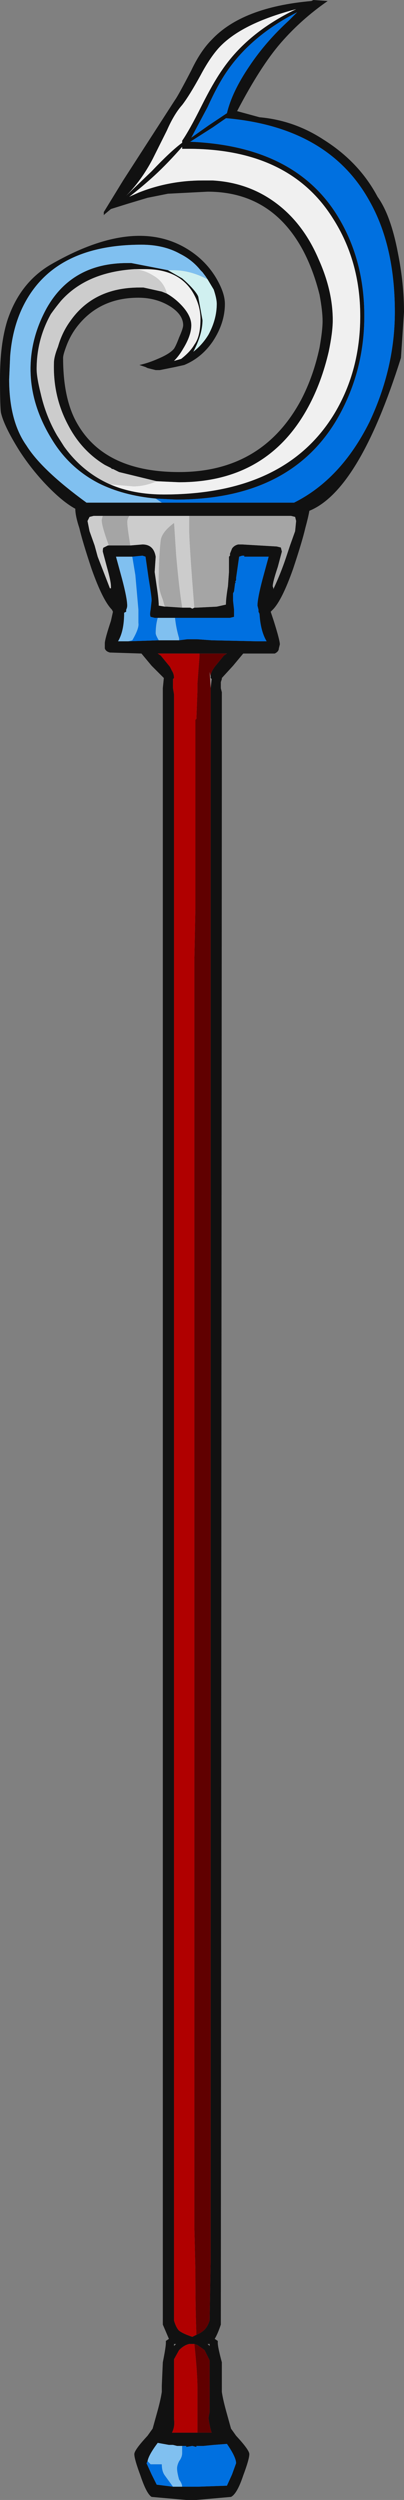 <?xml version="1.0" encoding="UTF-8" standalone="no"?>
<svg xmlns:ffdec="https://www.free-decompiler.com/flash" xmlns:xlink="http://www.w3.org/1999/xlink" ffdec:objectType="shape" height="122.6px" width="19.85px" xmlns="http://www.w3.org/2000/svg">
  <rect width="100%" height="100%" fill="#808080" stroke="none"/>
  <g transform="matrix(1.0, 0.0, 0.0, 1.0, 9.45, 60.85)">
    <path d="M1.7 -57.35 Q1.25 -56.7 0.75 -55.6 L-0.05 -54.1 0.8 -54.7 1.7 -55.3 Q1.95 -56.35 2.8 -57.6 3.6 -58.8 4.75 -59.85 L5.15 -60.25 Q2.9 -59.1 1.7 -57.35 M0.4 -57.15 Q-0.15 -56.15 -0.5 -55.7 -0.9 -55.25 -1.25 -54.45 -1.7 -53.55 -1.95 -53.05 -2.5 -52.0 -3.25 -51.25 L-2.0 -52.45 Q-1.05 -53.45 -0.5 -53.85 L-0.5 -53.95 Q-0.15 -54.45 0.45 -55.65 1.0 -56.75 1.45 -57.4 2.7 -59.25 5.1 -60.4 2.4 -59.7 1.3 -58.5 0.85 -58.0 0.4 -57.15 M-0.9 -23.35 L-1.45 -23.35 -1.45 -27.1 -1.4 -27.6 -2.0 -28.2 -2.5 -28.8 -4.05 -28.85 Q-4.25 -28.9 -4.3 -29.05 L-4.3 -29.3 Q-4.3 -29.5 -4.0 -30.4 L-3.9 -30.85 -3.95 -30.95 Q-4.4 -31.4 -4.95 -32.95 -5.4 -34.3 -5.55 -34.95 -5.75 -35.55 -5.75 -35.9 -6.4 -36.25 -7.25 -37.15 -7.95 -37.9 -8.5 -38.75 -9.25 -39.95 -9.4 -40.6 -9.45 -40.85 -9.45 -42.3 -9.45 -43.95 -9.1 -45.1 -8.5 -46.95 -7.0 -47.85 -2.95 -50.2 -0.35 -48.7 0.6 -48.15 1.15 -47.25 1.6 -46.5 1.6 -45.95 1.6 -45.0 1.0 -44.1 0.45 -43.3 -0.4 -42.95 L-0.85 -42.85 -1.6 -42.7 -1.8 -42.7 -2.2 -42.8 -2.3 -42.85 -2.6 -42.95 Q-2.15 -43.05 -1.7 -43.25 -1.1 -43.5 -0.9 -43.75 -0.8 -43.9 -0.65 -44.3 -0.45 -44.75 -0.45 -44.9 -0.45 -45.4 -1.05 -45.8 -1.75 -46.25 -2.65 -46.25 -4.55 -46.25 -5.65 -44.85 -6.0 -44.4 -6.2 -43.85 -6.35 -43.45 -6.35 -43.3 -6.35 -41.5 -5.8 -40.35 -4.5 -37.7 -0.65 -37.7 3.45 -37.7 5.35 -41.25 5.95 -42.4 6.25 -43.8 6.4 -44.65 6.4 -45.1 6.4 -45.6 6.25 -46.4 5.95 -47.6 5.45 -48.55 3.9 -51.45 0.75 -51.45 L-1.2 -51.35 -2.2 -51.15 -3.2 -50.85 -4.0 -50.6 -4.3 -50.35 -4.35 -50.3 -4.35 -50.45 -3.4 -52.0 -0.85 -55.95 Q-0.7 -56.15 -0.05 -57.4 0.4 -58.35 0.95 -58.9 2.45 -60.5 5.85 -60.8 L5.95 -60.85 6.65 -60.8 Q5.35 -59.9 4.35 -58.75 3.35 -57.6 2.2 -55.4 L3.3 -55.1 Q5.0 -54.95 6.45 -54.0 8.2 -52.9 9.1 -51.2 9.75 -50.3 10.1 -48.45 10.4 -46.95 10.4 -45.55 L10.25 -43.3 Q8.2 -36.8 5.75 -35.8 5.7 -35.5 5.55 -34.95 5.4 -34.3 4.95 -32.95 4.4 -31.4 3.95 -30.95 L3.85 -30.85 4.0 -30.4 Q4.3 -29.45 4.3 -29.25 L4.25 -29.05 Q4.25 -28.9 4.05 -28.8 L2.5 -28.8 2.0 -28.2 1.45 -27.6 1.45 -27.55 1.4 -27.4 1.4 -27.1 1.45 -26.9 1.45 -23.35 0.9 -23.35 0.9 -27.0 0.9 -27.1 0.95 -27.55 0.9 -27.6 0.9 -27.7 Q0.9 -27.8 1.0 -28.0 L1.1 -28.15 1.55 -28.7 1.7 -28.8 0.85 -28.8 0.8 -28.8 0.35 -28.8 -1.7 -28.8 -1.55 -28.7 -1.1 -28.15 -1.0 -27.95 Q-0.9 -27.8 -0.9 -27.6 L-0.95 -27.55 -0.95 -27.1 -0.9 -26.8 -0.9 -23.35 -0.9 52.95 Q-0.8 53.3 -0.65 53.45 -0.45 53.6 0.0 53.75 L0.2 53.65 Q0.45 53.55 0.6 53.4 0.75 53.25 0.85 52.95 L0.9 50.05 0.9 -23.35 1.45 -23.35 1.4 53.15 Q1.25 53.6 1.1 53.85 L1.25 53.95 1.25 54.05 Q1.25 54.25 1.45 55.0 L1.45 56.45 Q1.5 56.8 1.65 57.35 L1.9 58.25 2.15 58.6 Q2.8 59.3 2.8 59.5 2.8 59.75 2.5 60.55 2.2 61.45 1.9 61.6 L0.2 61.75 -0.3 61.75 -2.0 61.6 Q-2.25 61.45 -2.55 60.55 -2.85 59.75 -2.85 59.5 -2.85 59.3 -2.2 58.6 L-1.95 58.25 -1.7 57.35 Q-1.55 56.8 -1.5 56.45 L-1.5 56.15 -1.45 55.0 Q-1.3 54.25 -1.3 54.05 L-1.3 53.95 -1.15 53.85 -1.45 53.15 -1.45 -23.35 -0.9 -23.35 M-4.05 -37.1 Q-2.9 -36.6 -1.4 -36.6 4.6 -36.6 7.0 -40.6 8.25 -42.7 8.25 -45.35 8.25 -48.05 6.9 -50.15 4.7 -53.65 -0.5 -53.55 L-0.5 -53.65 Q-1.2 -52.85 -1.85 -52.25 -2.45 -51.7 -3.1 -51.2 L-2.65 -51.4 Q-1.15 -52.0 0.5 -52.0 L1.0 -52.0 Q2.75 -51.9 4.1 -50.9 5.45 -49.9 6.2 -48.15 6.9 -46.6 6.9 -45.15 6.9 -44.55 6.7 -43.6 6.35 -42.1 5.7 -40.9 3.7 -37.2 -0.65 -37.2 L-1.75 -37.25 -3.6 -37.7 -3.9 -37.85 -3.95 -37.85 -4.0 -37.9 -4.3 -38.05 Q-5.45 -38.75 -6.1 -40.0 -6.85 -41.4 -6.8 -43.05 -6.8 -43.35 -6.6 -43.85 -6.4 -44.55 -6.0 -45.1 -4.85 -46.75 -2.6 -46.75 L-2.4 -46.75 -1.5 -46.55 -1.25 -46.45 Q-0.9 -46.25 -0.6 -45.95 -0.05 -45.4 -0.05 -44.9 -0.05 -44.4 -0.45 -43.75 -0.65 -43.4 -0.9 -43.15 L-0.55 -43.25 Q-0.1 -43.6 0.1 -43.95 0.4 -44.35 0.4 -45.2 0.4 -45.9 0.0 -46.55 -0.7 -47.65 -2.3 -47.65 L-2.85 -47.65 Q-5.2 -47.5 -6.45 -46.1 -6.7 -45.8 -6.95 -45.45 -7.65 -44.2 -7.65 -42.75 -7.65 -42.35 -7.45 -41.55 -7.2 -40.45 -6.65 -39.5 L-6.3 -38.95 Q-5.4 -37.7 -4.05 -37.1 M-1.5 -36.2 L5.0 -36.2 Q7.3 -37.35 8.7 -40.15 9.95 -42.8 9.95 -45.55 9.95 -48.8 8.7 -51.0 6.7 -54.6 1.7 -55.05 L1.65 -55.05 1.0 -54.6 -0.1 -53.9 -0.15 -53.9 Q5.1 -53.7 7.2 -50.15 8.45 -48.05 8.45 -45.35 8.45 -42.7 7.2 -40.45 4.9 -36.35 -0.8 -36.35 L-1.8 -36.4 Q-3.4 -36.55 -4.6 -37.15 -6.05 -37.9 -6.9 -39.3 -7.95 -41.0 -7.95 -42.75 -7.95 -44.3 -7.15 -45.75 -5.9 -47.95 -3.2 -47.95 L-3.0 -47.95 -1.2 -47.6 Q-0.85 -47.4 -0.5 -47.2 -0.15 -46.9 0.1 -46.6 0.3 -46.35 0.3 -46.25 L0.5 -45.15 Q0.5 -44.5 0.1 -43.7 L0.05 -43.6 Q0.5 -43.95 0.8 -44.45 1.2 -45.2 1.2 -45.95 1.2 -46.2 1.05 -46.65 L0.75 -47.15 0.65 -47.3 0.5 -47.5 0.4 -47.6 Q0.0 -48.1 -0.6 -48.4 -1.4 -48.85 -2.5 -48.85 -6.95 -48.85 -8.4 -45.65 -8.85 -44.65 -8.95 -43.4 L-9.0 -42.25 Q-9.0 -40.2 -8.15 -39.0 -7.4 -37.8 -5.2 -36.2 L-1.5 -36.2 M0.1 -31.05 L0.2 -31.05 1.2 -31.1 1.65 -31.2 Q1.65 -31.5 1.75 -32.1 L1.8 -32.8 1.8 -33.55 1.85 -33.6 1.85 -33.7 1.95 -33.95 Q2.05 -34.1 2.25 -34.15 L2.45 -34.15 4.15 -34.05 4.35 -34.0 4.4 -33.8 4.2 -33.05 Q3.95 -32.3 3.95 -32.1 L4.0 -31.95 4.0 -32.0 Q4.35 -32.75 4.6 -33.5 L4.8 -34.1 5.05 -34.8 5.1 -35.3 5.05 -35.5 4.85 -35.55 -0.15 -35.55 -3.1 -35.55 -4.4 -35.55 -4.85 -35.55 -5.05 -35.5 -5.15 -35.3 -5.05 -34.8 -4.8 -34.1 -4.65 -33.55 -4.05 -32.0 -4.0 -32.0 Q-4.0 -31.95 -4.0 -32.1 -4.0 -32.35 -4.2 -33.05 L-4.4 -33.8 Q-4.4 -34.0 -4.35 -34.0 L-4.15 -34.1 -4.1 -34.1 -3.05 -34.1 -2.45 -34.15 Q-1.9 -34.15 -1.8 -33.55 L-1.85 -32.8 -1.75 -32.1 Q-1.65 -31.45 -1.65 -31.15 L-1.35 -31.1 -1.25 -31.1 -0.5 -31.05 -0.1 -31.05 0.0 -31.0 0.1 -31.05 M-0.65 -29.45 L-0.25 -29.5 0.25 -29.5 0.95 -29.45 3.2 -29.4 3.65 -29.4 Q3.35 -29.9 3.3 -30.75 L3.25 -30.85 3.25 -30.95 3.2 -31.15 Q3.2 -31.5 3.45 -32.45 L3.75 -33.55 2.55 -33.55 2.55 -33.6 2.45 -33.6 2.3 -33.55 2.15 -32.5 2.15 -32.4 2.1 -32.3 2.15 -32.3 2.1 -32.25 2.05 -31.85 2.0 -31.75 2.0 -31.4 2.05 -30.95 2.05 -30.6 1.85 -30.55 -0.85 -30.55 -1.7 -30.55 -1.85 -30.55 -2.05 -30.6 Q-2.1 -30.7 -2.05 -30.95 L-2.0 -31.4 Q-2.0 -31.6 -2.15 -32.5 L-2.3 -33.55 -2.45 -33.6 -2.95 -33.55 -3.75 -33.55 -3.45 -32.45 Q-3.2 -31.5 -3.2 -31.15 -3.2 -31.05 -3.25 -30.95 L-3.25 -30.85 -3.35 -30.8 Q-3.35 -29.9 -3.65 -29.4 L-3.15 -29.4 -1.65 -29.45 -0.65 -29.45 M-0.9 54.2 L-0.8 54.1 -0.9 54.1 -0.9 54.2 M0.1 54.1 L-0.15 54.1 Q-0.4 54.15 -0.65 54.4 L-0.9 54.85 -0.9 57.8 Q-0.85 58.15 -1.0 58.45 L0.25 58.45 0.95 58.45 Q0.85 58.15 0.8 57.75 0.8 57.65 0.85 57.45 L0.85 54.9 0.6 54.4 0.25 54.15 0.1 54.1 M-0.95 61.1 L-0.5 61.1 0.25 61.1 1.7 61.05 1.95 60.5 2.15 59.95 Q2.15 59.65 1.7 59.0 L1.05 59.05 0.55 59.1 0.2 59.1 0.2 59.15 0.0 59.1 -0.3 59.15 -0.3 59.1 -0.5 59.1 -0.75 59.1 -0.95 59.05 -1.15 59.05 -1.7 58.95 Q-2.15 59.55 -2.2 59.85 L-2.25 59.95 -2.0 60.5 -1.75 61.0 -0.95 61.1 M0.85 54.2 L0.85 54.1 0.75 54.1 0.85 54.2" fill="#111111" fill-rule="evenodd" stroke="none"/>
    <path d="M0.8 -28.8 L0.85 -28.8 0.8 -28.8 M0.9 -27.7 L0.9 -27.6 0.95 -27.55 0.9 -27.1 0.9 -27.0 0.9 -27.1 0.85 -27.9 0.9 -27.7" fill="#928e8e" fill-rule="evenodd" stroke="none"/>
    <path d="M1.7 -57.35 Q2.9 -59.1 5.15 -60.25 L4.75 -59.85 Q3.6 -58.8 2.8 -57.6 1.95 -56.35 1.7 -55.3 L0.8 -54.7 -0.05 -54.1 0.75 -55.6 Q1.25 -56.7 1.7 -57.35 M-1.8 -36.4 L-0.8 -36.35 Q4.9 -36.35 7.2 -40.45 8.45 -42.7 8.45 -45.35 8.45 -48.05 7.2 -50.15 5.1 -53.7 -0.15 -53.9 L-0.1 -53.9 1.0 -54.6 1.65 -55.05 1.7 -55.05 Q6.7 -54.6 8.7 -51.0 9.95 -48.8 9.95 -45.55 9.95 -42.8 8.7 -40.15 7.3 -37.35 5.0 -36.2 L-1.5 -36.2 -1.8 -36.4 M-0.85 -30.55 L1.85 -30.55 2.05 -30.6 2.05 -30.95 2.0 -31.4 2.0 -31.75 2.05 -31.85 2.1 -32.25 2.15 -32.3 2.1 -32.3 2.15 -32.4 2.15 -32.5 2.3 -33.55 2.45 -33.6 2.55 -33.6 2.55 -33.55 3.75 -33.55 3.45 -32.45 Q3.2 -31.5 3.2 -31.15 L3.25 -30.95 3.25 -30.85 3.3 -30.75 Q3.35 -29.9 3.65 -29.4 L3.2 -29.4 0.95 -29.45 0.25 -29.5 -0.25 -29.5 -0.65 -29.45 -0.65 -29.55 Q-0.8 -30.05 -0.85 -30.55 M-1.65 -29.45 L-3.15 -29.4 -2.95 -29.45 Q-2.6 -30.05 -2.65 -30.3 L-2.65 -30.95 -2.8 -32.65 -2.95 -33.55 -2.45 -33.6 -2.3 -33.55 -2.15 -32.5 Q-2.0 -31.6 -2.0 -31.4 L-2.05 -30.95 Q-2.1 -30.7 -2.05 -30.6 L-1.85 -30.55 -1.7 -30.55 Q-1.8 -30.2 -1.8 -29.8 -1.8 -29.7 -1.65 -29.45 M-2.2 59.85 L-2.05 60.0 -1.5 60.0 Q-1.5 60.35 -1.35 60.55 L-0.95 61.1 -1.75 61.0 -2.0 60.5 -2.25 59.95 -2.2 59.85 M-0.5 61.1 Q-0.5 60.95 -0.65 60.75 -0.75 60.4 -0.75 60.2 -0.75 60.05 -0.65 59.85 -0.5 59.65 -0.5 59.45 L-0.5 59.1 -0.3 59.1 -0.3 59.15 0.0 59.1 0.2 59.15 0.2 59.1 0.55 59.1 1.05 59.05 1.7 59.0 Q2.15 59.65 2.15 59.95 L1.95 60.5 1.7 61.05 0.25 61.1 -0.5 61.1" fill="#0070e0" fill-rule="evenodd" stroke="none"/>
    <path d="M0.35 -28.8 L0.8 -28.8 0.85 -28.8 1.7 -28.8 1.55 -28.7 1.1 -28.15 1.0 -28.0 Q0.9 -27.8 0.9 -27.7 L0.85 -27.9 0.9 -27.1 0.9 -27.0 0.9 -23.35 0.15 -23.35 0.15 -25.55 0.2 -25.6 0.25 -26.95 0.25 -27.3 0.35 -28.65 0.35 -28.8 M0.2 53.65 Q0.15 52.35 0.15 50.5 L0.1 48.4 0.1 -13.8 0.15 -16.3 0.15 -23.35 0.9 -23.35 0.9 50.05 0.85 52.95 Q0.75 53.25 0.6 53.4 0.45 53.55 0.2 53.65 M0.25 58.45 Q0.25 57.35 0.25 56.25 0.25 55.5 0.1 54.1 L0.25 54.15 0.6 54.4 0.85 54.9 0.85 57.45 Q0.8 57.65 0.8 57.75 0.85 58.15 0.95 58.45 L0.25 58.45" fill="#600000" fill-rule="evenodd" stroke="none"/>
    <path d="M-0.9 -23.35 L-0.9 -26.8 -0.95 -27.1 -0.95 -27.55 -0.9 -27.6 Q-0.9 -27.8 -1.0 -27.95 L-1.1 -28.15 -1.55 -28.7 -1.7 -28.8 0.35 -28.8 0.35 -28.65 0.25 -27.3 0.25 -26.95 0.2 -25.6 0.15 -25.55 0.15 -23.35 0.15 -16.3 0.1 -13.8 0.1 48.4 0.15 50.5 Q0.15 52.35 0.2 53.65 L0.0 53.75 Q-0.45 53.6 -0.65 53.45 -0.8 53.3 -0.9 52.95 L-0.9 -23.35 0.15 -23.35 -0.9 -23.35 M0.25 58.45 L-1.0 58.45 Q-0.85 58.15 -0.9 57.8 L-0.9 54.85 -0.65 54.4 Q-0.4 54.15 -0.15 54.1 L0.1 54.1 Q0.25 55.5 0.25 56.25 0.25 57.35 0.25 58.45" fill="#b00000" fill-rule="evenodd" stroke="none"/>
    <path d="M-1.8 -36.4 L-1.5 -36.2 -5.2 -36.2 Q-7.4 -37.8 -8.15 -39.0 -9.0 -40.2 -9.0 -42.25 L-8.95 -43.4 Q-8.85 -44.65 -8.4 -45.65 -6.95 -48.85 -2.5 -48.85 -1.4 -48.85 -0.6 -48.4 0.0 -48.1 0.4 -47.6 L0.5 -47.5 0.65 -47.3 0.75 -47.15 Q-0.1 -47.6 -0.95 -47.6 L-1.2 -47.6 -3.0 -47.95 -3.2 -47.95 Q-5.9 -47.95 -7.15 -45.75 -7.95 -44.3 -7.95 -42.75 -7.95 -41.0 -6.9 -39.3 -6.05 -37.9 -4.6 -37.15 -3.4 -36.55 -1.8 -36.4 M-0.85 -30.55 Q-0.8 -30.05 -0.65 -29.55 L-0.65 -29.45 -1.65 -29.45 Q-1.8 -29.7 -1.8 -29.8 -1.8 -30.2 -1.7 -30.55 L-0.85 -30.55 M-3.15 -29.4 L-3.65 -29.4 Q-3.35 -29.9 -3.35 -30.8 L-3.25 -30.85 -3.25 -30.95 Q-3.2 -31.05 -3.2 -31.15 -3.2 -31.5 -3.45 -32.45 L-3.75 -33.55 -2.95 -33.55 -2.8 -32.65 -2.65 -30.95 -2.65 -30.3 Q-2.6 -30.05 -2.95 -29.45 L-3.15 -29.4 M-0.95 61.1 L-1.35 60.55 Q-1.5 60.35 -1.5 60.0 L-2.05 60.0 -2.2 59.85 Q-2.15 59.55 -1.7 58.95 L-1.15 59.05 -0.95 59.05 -0.75 59.1 -0.5 59.1 -0.5 59.45 Q-0.5 59.65 -0.65 59.85 -0.75 60.05 -0.75 60.2 -0.75 60.4 -0.65 60.75 -0.5 60.95 -0.5 61.1 L-0.95 61.1" fill="#80c0f0" fill-rule="evenodd" stroke="none"/>
    <path d="M0.75 -47.15 L1.05 -46.65 Q1.2 -46.2 1.2 -45.95 1.2 -45.2 0.8 -44.45 0.5 -43.95 0.05 -43.6 L0.1 -43.7 Q0.5 -44.5 0.5 -45.15 L0.3 -46.25 Q0.3 -46.35 0.1 -46.6 -0.15 -46.9 -0.5 -47.2 -0.85 -47.4 -1.2 -47.6 L-0.95 -47.6 Q-0.1 -47.6 0.75 -47.15" fill="#d0f0f0" fill-rule="evenodd" stroke="none"/>
    <path d="M0.4 -57.15 Q0.85 -58.0 1.3 -58.5 2.4 -59.7 5.1 -60.4 2.7 -59.25 1.45 -57.4 1.0 -56.75 0.45 -55.65 -0.15 -54.45 -0.5 -53.95 L-0.5 -53.85 Q-1.05 -53.45 -2.0 -52.45 L-3.25 -51.25 Q-2.5 -52.0 -1.95 -53.05 -1.7 -53.55 -1.25 -54.45 -0.9 -55.25 -0.5 -55.7 -0.15 -56.15 0.4 -57.15 M-1.75 -37.25 L-0.65 -37.2 Q3.7 -37.2 5.7 -40.9 6.35 -42.1 6.7 -43.6 6.9 -44.55 6.9 -45.15 6.9 -46.6 6.2 -48.15 5.45 -49.9 4.1 -50.9 2.75 -51.9 1.0 -52.0 L0.5 -52.0 Q-1.15 -52.0 -2.65 -51.4 L-3.1 -51.2 Q-2.45 -51.7 -1.85 -52.25 -1.2 -52.85 -0.5 -53.65 L-0.5 -53.55 Q4.7 -53.65 6.9 -50.15 8.25 -48.05 8.25 -45.35 8.25 -42.7 7.0 -40.6 4.6 -36.6 -1.4 -36.6 -2.9 -36.6 -4.05 -37.1 L-2.9 -37.0 Q-2.35 -37.0 -1.75 -37.25 M-2.85 -47.65 L-2.3 -47.65 Q-0.7 -47.65 0.0 -46.55 0.4 -45.9 0.4 -45.2 0.4 -44.35 0.1 -43.95 -0.1 -43.6 -0.55 -43.25 L-0.9 -43.15 Q-0.65 -43.4 -0.45 -43.75 -0.05 -44.4 -0.05 -44.9 -0.05 -45.4 -0.6 -45.95 -0.9 -46.25 -1.25 -46.45 -1.4 -47.05 -1.95 -47.35 -2.35 -47.6 -2.85 -47.65" fill="#f0f0f0" fill-rule="evenodd" stroke="none"/>
    <path d="M-1.75 -37.25 Q-2.35 -37.0 -2.9 -37.0 L-4.05 -37.1 Q-5.4 -37.7 -6.3 -38.95 L-6.65 -39.5 Q-7.2 -40.45 -7.45 -41.55 -7.65 -42.35 -7.65 -42.75 -7.65 -44.2 -6.95 -45.45 -6.7 -45.8 -6.45 -46.1 -5.2 -47.5 -2.85 -47.65 -2.35 -47.6 -1.95 -47.35 -1.4 -47.05 -1.25 -46.45 L-1.5 -46.55 -2.4 -46.75 -2.6 -46.75 Q-4.85 -46.75 -6.0 -45.1 -6.4 -44.55 -6.6 -43.85 -6.8 -43.35 -6.8 -43.05 -6.85 -41.4 -6.1 -40.0 -5.45 -38.75 -4.3 -38.05 L-4.0 -37.9 -3.95 -37.85 -3.9 -37.85 -3.6 -37.7 -1.75 -37.25 M-0.15 -35.55 L-0.15 -34.85 Q-0.15 -34.2 0.1 -31.05 L0.0 -31.0 -0.1 -31.05 -0.5 -31.05 Q-0.65 -31.95 -0.8 -33.65 L-0.9 -35.2 Q-1.5 -34.75 -1.55 -34.35 -1.65 -33.5 -1.65 -32.3 -1.65 -31.95 -1.45 -31.45 L-1.35 -31.1 -1.65 -31.15 Q-1.65 -31.45 -1.75 -32.1 L-1.85 -32.8 -1.8 -33.55 Q-1.9 -34.15 -2.45 -34.15 L-3.05 -34.1 Q-3.2 -35.0 -3.2 -35.25 -3.2 -35.4 -3.1 -35.55 L-0.15 -35.55 M-4.1 -34.1 L-4.15 -34.1 -4.35 -34.0 Q-4.4 -34.0 -4.4 -33.8 L-4.2 -33.05 Q-4.0 -32.35 -4.0 -32.1 -4.0 -31.95 -4.0 -32.0 L-4.05 -32.0 -4.65 -33.55 -4.8 -34.1 -5.05 -34.8 -5.15 -35.3 -5.05 -35.5 -4.85 -35.55 -4.4 -35.55 -4.45 -35.35 Q-4.45 -35.05 -4.1 -34.1" fill="#cccccc" fill-rule="evenodd" stroke="none"/>
    <path d="M-0.15 -35.55 L4.85 -35.55 5.05 -35.5 5.1 -35.3 5.05 -34.8 4.8 -34.1 4.6 -33.5 Q4.35 -32.75 4.0 -32.0 L4.0 -31.95 3.95 -32.1 Q3.95 -32.3 4.2 -33.05 L4.4 -33.8 4.35 -34.0 4.15 -34.05 2.45 -34.15 2.25 -34.15 Q2.05 -34.1 1.95 -33.95 L1.85 -33.7 1.85 -33.6 1.8 -33.55 1.8 -32.8 1.75 -32.1 Q1.65 -31.5 1.65 -31.2 L1.2 -31.1 0.2 -31.05 0.1 -31.05 Q-0.15 -34.2 -0.15 -34.85 L-0.15 -35.55 M-0.5 -31.05 L-1.25 -31.1 -1.35 -31.1 -1.45 -31.45 Q-1.65 -31.95 -1.65 -32.3 -1.65 -33.5 -1.55 -34.35 -1.5 -34.75 -0.9 -35.2 L-0.8 -33.65 Q-0.65 -31.95 -0.5 -31.05 M-3.05 -34.1 L-4.1 -34.1 Q-4.45 -35.05 -4.45 -35.35 L-4.4 -35.55 -3.1 -35.55 Q-3.2 -35.4 -3.2 -35.25 -3.2 -35.0 -3.05 -34.1" fill="#a5a5a5" fill-rule="evenodd" stroke="none"/>
  </g>
</svg>
